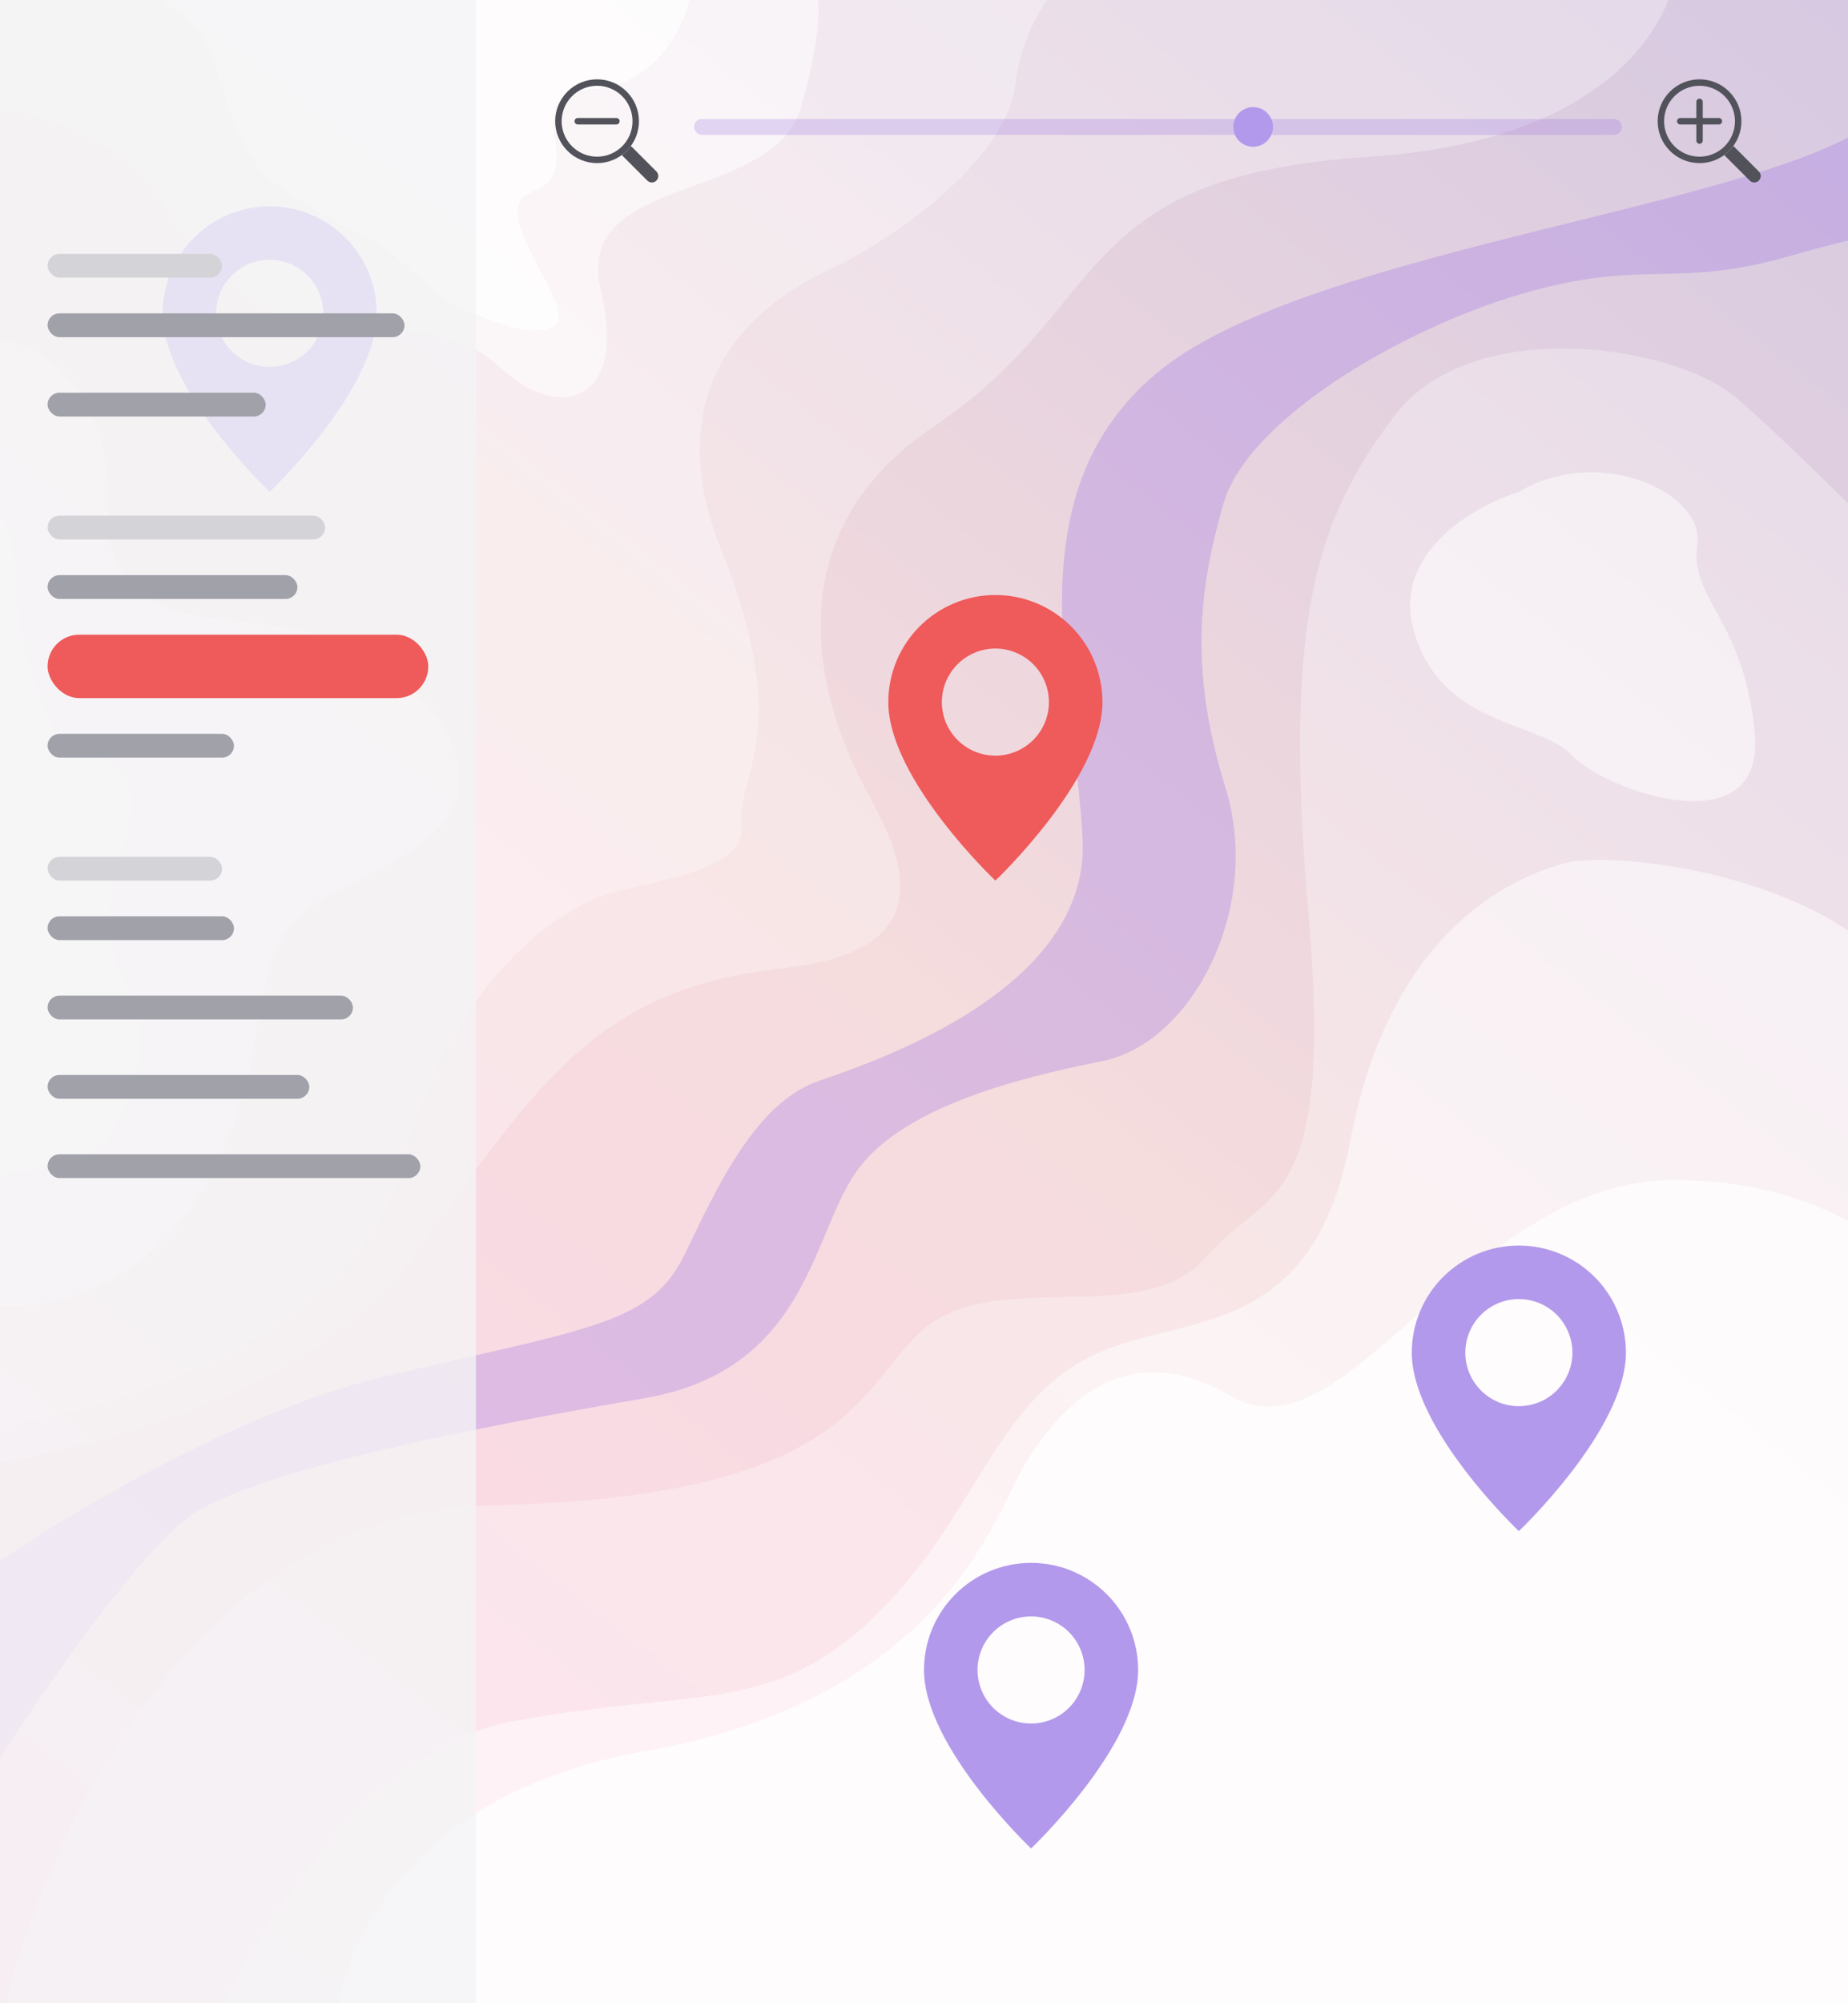 <svg viewBox="0 0 466 505" fill="none" xmlns="http://www.w3.org/2000/svg">
<rect x="0" y="0" width="466" height="505" fill="#333333" stroke="none"/>
<g clip-path="url(#clip0_1_532)">
<rect width="466" height="505" fill="url(#paint0_linear_1_532)"/>
<path d="M162.5 441.5C101.3 452.3 85.333 492.667 85 511.5H489.5V330C484.167 319.167 463.2 297.5 422 297.5C370.5 297.5 339.5 369 310.5 352C281.5 335 265.5 358 258.5 369C251.5 380 239 428 162.5 441.5Z" fill="white" fill-opacity="0.75"/>
<path d="M356.5 159C350.9 139.4 371.833 127.5 383 124C403.07 112 430 124 428 137.5C426 151 440 156.5 442.5 185C445 213.5 405 199.5 396.5 190.5C388 181.5 363.5 183.5 356.5 159Z" fill="white" fill-opacity="0.5"/>
<path d="M129 434C92.6 440.8 63.5 488.5 53.5 511.5V518L489.5 524C491.167 455.667 493.5 309.3 489.5 270.5C484.5 222 408.5 214 395 217.5C381.5 221 350.5 234.5 340.5 287.5C330.5 340.5 296 330 273 343C250 356 245 384.5 219.5 408.5C194 432.5 174.5 425.5 129 434Z" fill="white" fill-opacity="0.5"/>
<path d="M123.5 379.5C46.7 381.1 9.167 468.167 0 511.5L502.5 541L495.5 156.5C481.333 142 449.9 110.4 437.5 100C422 87 371 79 351.5 105C332 131 323.5 155.5 330 231C336.5 306.5 319 299.5 304 317C289 334.5 253.5 320.5 235 333.5C216.5 346.5 219.5 377.5 123.5 379.5Z" fill="white" fill-opacity="0.3"/>
<path d="M97 347C56.6 356.6 8.833 386.667 -10 400.5L-7 454C5.667 433.667 34.6 390.7 49 381.5C67 370 122 359.5 162.5 352.5C203 345.5 204.5 312.5 215.5 296C226.5 279.5 255.5 272 278 267.5C300.5 263 318.5 229 309 198.5C299.5 168 302.724 147.215 308.5 127C314.5 106 353 83 384 74C415 65 422 73 451.5 64.5C475.1 57.7 484.333 57.333 486 58C490.333 40.833 494.1 11 474.5 29C450 51.5 332 62 293 93C254 124 271.5 175 273 212C274.5 249 222.5 267 206.5 272.5C190.5 278 181 299 172.5 316.5C164 334 147.5 335 97 347Z" fill="#9A70E2" fill-opacity="0.3"/>
<path d="M104.5 316.5C78.5 353.3 13.667 368.167 -15.5 371L-9.5 -15L423 -10.5C422.667 4.5 406.7 35.5 345.5 39.5C269 44.5 281 77 235.5 107.5C190 138 211 184.5 217 196.5C223 208.5 244 239 198 244C152.205 248.978 137.134 270.309 104.933 315.887L104.5 316.5Z" fill="white" fill-opacity="0.3"/>
<path d="M100.5 296C88.9 338.4 25 356.667 -5.5 360.5L-4.5 -6.5H270C266.167 -3.667 258 5.9 256 21.5C253.5 41 224 61 210 67.5C196 74 163.5 93 182 139C200.5 185 185.5 195.5 187 208C188.5 220.5 160 222.5 151.5 226C143 229.5 115 243 100.5 296Z" fill="white" fill-opacity="0.3"/>
<path d="M52.5 297.5C37.3 325.5 11.167 330.167 0 329L-1 85.5C8.833 86.333 28.2 95.9 27 127.5C25.5 167 72 150.5 82.5 163C93 175.5 107 168 114 188C121 208 106 213.5 82.5 226C59 238.5 71.5 262.5 52.5 297.5Z" fill="white" fill-opacity="0.5"/>
<path d="M29.5 283.5C26.7 293.1 7 295.833 -2.5 296C-3.289 239.833 -4.392 127.7 -2.5 128.5C-0.135 129.5 3.5 130.5 4 146.5C4.5 162.5 8.5 169.5 11.5 179.5C14.5 189.5 36 189 33 205.5C30 222 23 230 31.5 248C40 266 33 271.5 29.5 283.5Z" fill="white" fill-opacity="0.75"/>
<path d="M42.5 52.5C30.1 32.9 7.667 27.667 -2 27.5L-1.5 -3H205.5C206.667 -1.167 207.6 7.4 202 27C195 51.5 144.5 43.5 151.5 73C158.5 102.5 140.5 106 126.5 93C112.5 80 96 84 87 84.5C78 85 58 77 42.5 52.5Z" fill="white" fill-opacity="0.5"/>
<path d="M46.5 4.5C56.5 12 55.5 30 65 42C69.12 47.205 79.797 53.527 91.976 59.5C102.259 64.543 107.615 74.338 117 78C122.06 79.87 134 86 140 82C145.5 77 121.91 52.79 134 48.5C149.5 43 129 24 149.5 22.5C165.9 21.3 172.666 6.333 174 -1L153.5 -1.5L42.5 -1C40.5 -1.667 38.5 -1.5 46.5 4.5Z" fill="white" fill-opacity="0.75"/>
<path d="M260 466C260 466 287 440.413 287 421C287 413.839 284.155 406.972 279.092 401.908C274.028 396.845 267.161 394 260 394C252.839 394 245.972 396.845 240.908 401.908C235.845 406.972 233 413.839 233 421C233 440.413 260 466 260 466ZM260 434.5C256.42 434.5 252.986 433.078 250.454 430.546C247.922 428.014 246.5 424.58 246.5 421C246.5 417.42 247.922 413.986 250.454 411.454C252.986 408.922 256.42 407.5 260 407.5C263.58 407.5 267.014 408.922 269.546 411.454C272.078 413.986 273.5 417.42 273.5 421C273.5 424.58 272.078 428.014 269.546 430.546C267.014 433.078 263.58 434.5 260 434.5Z" fill="#B399EC"/>
<path d="M383 386C383 386 410 360.413 410 341C410 333.839 407.155 326.972 402.092 321.908C397.028 316.845 390.161 314 383 314C375.839 314 368.972 316.845 363.908 321.908C358.845 326.972 356 333.839 356 341C356 360.413 383 386 383 386ZM383 354.5C379.42 354.5 375.986 353.078 373.454 350.546C370.922 348.014 369.5 344.58 369.5 341C369.5 337.42 370.922 333.986 373.454 331.454C375.986 328.922 379.42 327.5 383 327.5C386.58 327.5 390.014 328.922 392.546 331.454C395.078 333.986 396.5 337.42 396.5 341C396.5 344.58 395.078 348.014 392.546 350.546C390.014 353.078 386.58 354.5 383 354.5Z" fill="#B399EC"/>
<path d="M68 124C68 124 95 98.413 95 79C95 71.839 92.155 64.972 87.092 59.908C82.028 54.845 75.161 52 68 52C60.839 52 53.972 54.845 48.908 59.908C43.845 64.972 41 71.839 41 79C41 98.413 68 124 68 124ZM68 92.5C64.42 92.5 60.986 91.078 58.454 88.546C55.922 86.014 54.5 82.58 54.5 79C54.5 75.42 55.922 71.986 58.454 69.454C60.986 66.922 64.42 65.5 68 65.5C71.58 65.5 75.014 66.922 77.546 69.454C80.078 71.986 81.5 75.42 81.5 79C81.5 82.58 80.078 86.014 77.546 88.546C75.014 91.078 71.58 92.5 68 92.5Z" fill="#B399EC"/>
<path d="M251 222C251 222 278 196.413 278 177C278 169.839 275.155 162.972 270.092 157.908C265.028 152.845 258.161 150 251 150C243.839 150 236.972 152.845 231.908 157.908C226.845 162.972 224 169.839 224 177C224 196.413 251 222 251 222ZM251 190.5C247.42 190.5 243.986 189.078 241.454 186.546C238.922 184.014 237.5 180.58 237.5 177C237.5 173.42 238.922 169.986 241.454 167.454C243.986 164.922 247.42 163.5 251 163.5C254.58 163.5 258.014 164.922 260.546 167.454C263.078 169.986 264.5 173.42 264.5 177C264.5 180.58 263.078 184.014 260.546 186.546C258.014 189.078 254.58 190.5 251 190.5Z" fill="#EF5A5A"/>
<rect width="120" height="505" fill="#F4F4F5" fill-opacity="0.8"/>
<rect x="12" y="64" width="44" height="6" rx="3" fill="#D4D4D8"/>
<rect x="12" y="79" width="90" height="6" rx="3" fill="#A1A1AA"/>
<rect x="12" y="99" width="55" height="6" rx="3" fill="#A1A1AA"/>
<rect x="12" y="130" width="70" height="6" rx="3" fill="#D4D4D8"/>
<rect x="12" y="145" width="63" height="6" rx="3" fill="#A1A1AA"/>
<rect x="12" y="160" width="96" height="16" rx="8" fill="#EF5A5A"/>
<rect x="12" y="185" width="47" height="6" rx="3" fill="#A1A1AA"/>
<rect x="12" y="216" width="44" height="6" rx="3" fill="#D4D4D8"/>
<rect x="12" y="231" width="47" height="6" rx="3" fill="#A1A1AA"/>
<rect x="12" y="251" width="77" height="6" rx="3" fill="#A1A1AA"/>
<rect x="12" y="271" width="66" height="6" rx="3" fill="#A1A1AA"/>
<rect x="12" y="291" width="94" height="6" rx="3" fill="#A1A1AA"/>
<g clip-path="url(#clip1_1_532)">
<path fill-rule="evenodd" clip-rule="evenodd" d="M428.562 39.5C429.736 39.5 430.898 39.269 431.983 38.82C433.067 38.37 434.052 37.712 434.882 36.882C435.712 36.052 436.371 35.067 436.82 33.983C437.269 32.898 437.5 31.736 437.5 30.562C437.5 29.389 437.269 28.227 436.82 27.142C436.371 26.058 435.712 25.073 434.882 24.243C434.052 23.413 433.067 22.755 431.983 22.305C430.898 21.856 429.736 21.625 428.562 21.625C426.192 21.625 423.919 22.567 422.243 24.243C420.567 25.919 419.625 28.192 419.625 30.562C419.625 32.933 420.567 35.206 422.243 36.882C423.919 38.558 426.192 39.5 428.562 39.5ZM439.125 30.562C439.125 33.364 438.012 36.05 436.031 38.031C434.05 40.012 431.364 41.125 428.562 41.125C425.761 41.125 423.075 40.012 421.094 38.031C419.113 36.05 418 33.364 418 30.562C418 27.761 419.113 25.075 421.094 23.094C423.075 21.113 425.761 20 428.562 20C431.364 20 434.05 21.113 436.031 23.094C438.012 25.075 439.125 27.761 439.125 30.562Z" fill="#52525B"/>
<path d="M434.809 39.081C434.857 39.146 434.91 39.208 434.968 39.268L441.225 45.524C441.529 45.829 441.943 46 442.374 46C442.805 46.001 443.218 45.829 443.523 45.525C443.828 45.22 443.999 44.807 444 44.376C444 43.944 443.829 43.531 443.524 43.226L437.268 36.97C437.21 36.911 437.147 36.857 437.081 36.807C436.444 37.677 435.678 38.444 434.809 39.082V39.081Z" fill="#52525B"/>
<path fill-rule="evenodd" clip-rule="evenodd" d="M428.562 24.875C428.778 24.875 428.985 24.961 429.137 25.113C429.289 25.265 429.375 25.472 429.375 25.688V29.75H433.438C433.653 29.75 433.86 29.836 434.012 29.988C434.164 30.14 434.25 30.347 434.25 30.562C434.25 30.778 434.164 30.985 434.012 31.137C433.86 31.289 433.653 31.375 433.438 31.375H429.375V35.438C429.375 35.653 429.289 35.86 429.137 36.012C428.985 36.164 428.778 36.25 428.562 36.25C428.347 36.25 428.14 36.164 427.988 36.012C427.836 35.86 427.75 35.653 427.75 35.438V31.375H423.688C423.472 31.375 423.265 31.289 423.113 31.137C422.961 30.985 422.875 30.778 422.875 30.562C422.875 30.347 422.961 30.14 423.113 29.988C423.265 29.836 423.472 29.75 423.688 29.75H427.75V25.688C427.75 25.472 427.836 25.265 427.988 25.113C428.14 24.961 428.347 24.875 428.562 24.875Z" fill="#52525B"/>
</g>
<g clip-path="url(#clip2_1_532)">
<path fill-rule="evenodd" clip-rule="evenodd" d="M150.562 39.5C151.736 39.5 152.898 39.269 153.983 38.82C155.067 38.37 156.052 37.712 156.882 36.882C157.712 36.052 158.371 35.067 158.82 33.983C159.269 32.898 159.5 31.736 159.5 30.562C159.5 29.389 159.269 28.227 158.82 27.142C158.371 26.058 157.712 25.073 156.882 24.243C156.052 23.413 155.067 22.755 153.983 22.305C152.898 21.856 151.736 21.625 150.562 21.625C148.192 21.625 145.919 22.567 144.243 24.243C142.567 25.919 141.625 28.192 141.625 30.562C141.625 32.933 142.567 35.206 144.243 36.882C145.919 38.558 148.192 39.5 150.562 39.5ZM161.125 30.562C161.125 33.364 160.012 36.05 158.031 38.031C156.05 40.012 153.364 41.125 150.562 41.125C147.761 41.125 145.075 40.012 143.094 38.031C141.113 36.05 140 33.364 140 30.562C140 27.761 141.113 25.075 143.094 23.094C145.075 21.113 147.761 20 150.562 20C153.364 20 156.05 21.113 158.031 23.094C160.012 25.075 161.125 27.761 161.125 30.562Z" fill="#52525B"/>
<path d="M156.809 39.081C156.857 39.146 156.91 39.208 156.968 39.268L163.225 45.524C163.529 45.829 163.943 46 164.374 46C164.805 46.001 165.218 45.829 165.523 45.525C165.828 45.22 165.999 44.807 166 44.376C166 43.944 165.829 43.531 165.524 43.226L159.268 36.97C159.21 36.911 159.147 36.857 159.081 36.807C158.444 37.677 157.678 38.444 156.809 39.082V39.081Z" fill="#52525B"/>
<path fill-rule="evenodd" clip-rule="evenodd" d="M144.875 30.562C144.875 30.347 144.961 30.14 145.113 29.988C145.265 29.836 145.472 29.75 145.688 29.75H155.438C155.653 29.75 155.86 29.836 156.012 29.988C156.164 30.14 156.25 30.347 156.25 30.562C156.25 30.778 156.164 30.985 156.012 31.137C155.86 31.289 155.653 31.375 155.438 31.375H145.688C145.472 31.375 145.265 31.289 145.113 31.137C144.961 30.985 144.875 30.778 144.875 30.562Z" fill="#52525B"/>
</g>
<rect x="175" y="30" width="234" height="4" rx="2" fill="#9A70E2" fill-opacity="0.25"/>
<circle cx="316" cy="32" r="5" fill="#B399EC"/>
</g>
<defs>
<linearGradient id="paint0_linear_1_532" x1="466" y1="2.19214e-05" x2="41.556" y2="537.797" gradientUnits="userSpaceOnUse">
<stop stop-color="#D6C9E1"/>
<stop offset="0.5" stop-color="#F5DCDD"/>
<stop offset="1" stop-color="#FFD9EC"/>
</linearGradient>
<clipPath id="clip0_1_532">
<rect width="466" height="505" fill="white"/>
</clipPath>
<clipPath id="clip1_1_532">
<rect width="26" height="26" fill="white" transform="translate(418 20)"/>
</clipPath>
<clipPath id="clip2_1_532">
<rect width="26" height="26" fill="white" transform="translate(140 20)"/>
</clipPath>
</defs>
</svg>
